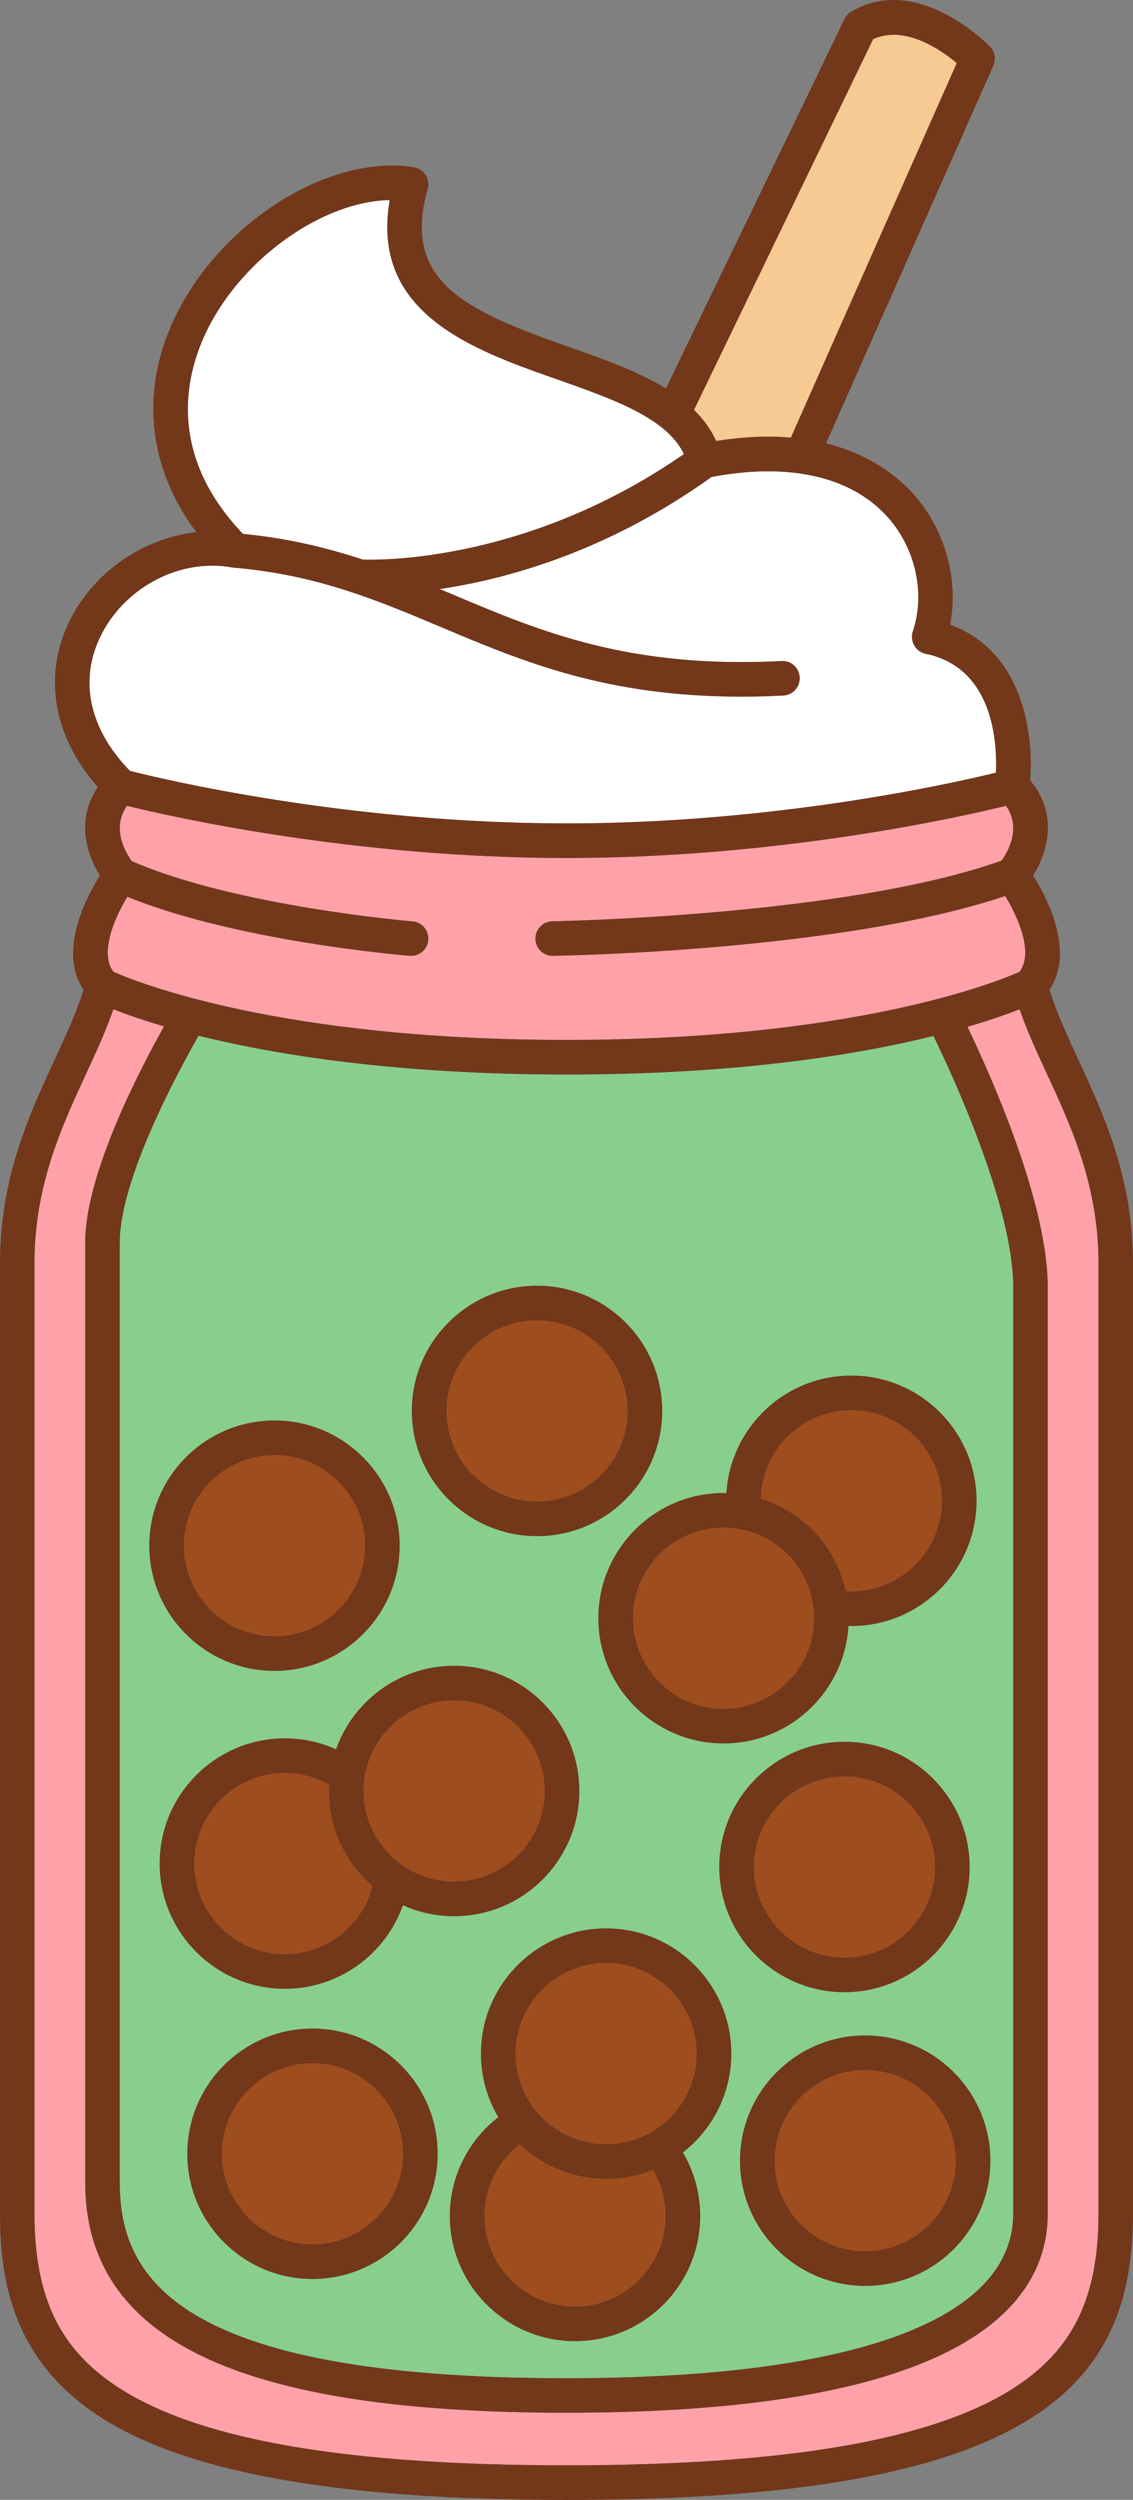 <?xml version="1.0" encoding="UTF-8"?>
<svg id="Layer_2" data-name="Layer 2" xmlns="http://www.w3.org/2000/svg" viewBox="0 0 254.65 561.73">
  <rect x="0" y="0" width="254.65" height="561.73" fill="#808080" stroke="none"/>
  <defs>
    <style>
      .cls-1 {
        fill: #f7ca94;
      }

      .cls-1, .cls-2, .cls-3, .cls-4, .cls-5, .cls-6 {
        stroke-width: 0px;
      }

      .cls-2 {
        fill: #88cf8d;
      }

      .cls-3 {
        fill: #fff;
      }

      .cls-4 {
        fill: #9e4d1f;
      }

      .cls-5 {
        fill: #ffa1a8;
      }

      .cls-6 {
        fill: #73371a;
      }
    </style>
  </defs>
  <g id="objects">
    <g>
      <path class="cls-2" d="m44.63,232.72c-4.48,7.82-17.72,32.15-17.72,46.45v211.2c0,20.49,11.41,44.02,100.41,44.02,64.75,0,100.41-13.15,100.41-37.02v-208.13c0-18.09-13.51-47.37-17.93-56.47-17.23,4.26-44.28,8.67-82.48,8.67s-65.48-4.44-82.69-8.72Z"/>
      <path class="cls-1" d="m177.75,98.33L215.03,14.17c-3.59-3.01-11.67-8.62-18.78-5.39l-40.28,83.31c2.09,2.04,3.8,4.34,4.98,7,6.34-1.02,11.91-1.19,16.8-.77Z"/>
      <path class="cls-5" d="m28.54,181.05c-3.58,5.11-.25,10.6,1.09,12.44,23.31,10.18,62.68,13.5,63.08,13.53,2.14.17,3.73,2.05,3.55,4.18-.17,2.03-1.86,3.57-3.86,3.57-.11,0-.21,0-.32-.01-1.64-.13-38.88-3.28-63.45-13.27-2.8,4.64-6.34,12.6-3.12,16.87,5.1,2.26,37.38,15.3,101.82,15.3s96.74-13.04,101.82-15.3c3.27-4.32-.4-12.43-3.22-17.05-36.45,12.31-98.93,13.41-101.64,13.45h-.06c-2.12,0-3.85-1.7-3.88-3.82-.03-2.14,1.68-3.91,3.82-3.94.66-.01,65.99-1.16,100.94-13.62,1.43-1.99,4.53-7.34,1.02-12.34-10.08,2.48-50.91,11.73-98.79,11.73s-88.7-9.25-98.79-11.73Z"/>
      <path class="cls-3" d="m81.53,125.75c4.04.15,37.31.5,72.18-23.71-3.85-8.09-15.86-12.34-28.54-16.8-18.83-6.62-42.01-14.77-37.58-40.28-14.74.26-32.6,12.54-40.84,28.79-4.74,9.36-9.9,27.67,7.84,46.23,10.09.98,18.87,3.12,26.93,5.78Z"/>
      <path class="cls-3" d="m127.32,185.02c46.56,0,86.2-8.88,96.51-11.4.3-6.57-.46-23.55-15.77-26.72-1.09-.22-2.02-.9-2.58-1.86-.55-.96-.67-2.11-.32-3.17,2.83-8.5.65-18.54-5.55-25.57-8.15-9.23-22.22-12.45-39.69-9.13-23.41,16.77-46.04,22.96-61.11,25.18,1.13.47,2.25.94,3.36,1.41,19.26,8.12,39.19,16.54,73.49,14.77,2.18-.11,3.97,1.54,4.07,3.68.11,2.14-1.54,3.97-3.68,4.07-3.29.17-6.45.25-9.49.25-30.36,0-49.17-7.93-67.41-15.62-6.42-2.71-12.68-5.34-19.32-7.58-.04-.01-.08-.03-.12-.04-8.18-2.75-16.93-4.88-27.25-5.75-.05,0-.09-.02-.14-.03-.08,0-.15,0-.23-.02-11.4-2.08-23.7,4.22-29.26,14.96-5.23,10.11-2.89,21.27,6.36,30.76,6.88,1.75,48.63,11.8,98.12,11.8Z"/>
      <path class="cls-5" d="m229.16,226.79c-2.63,1.04-6.52,2.42-11.72,3.93,5.2,10.82,18.05,39.47,18.05,58.52v208.13c0,20.43-18.77,44.78-108.17,44.78-73.8,0-108.17-16.45-108.17-51.78v-211.2c0-15.3,12.25-38.8,17.73-48.54-5.04-1.48-8.82-2.83-11.4-3.84-1.62,4.74-3.81,9.48-6.1,14.43-5.45,11.78-11.63,25.12-11.63,42.54v213.61c0,19.19,5.9,31.05,19.72,39.66,18.29,11.39,50.96,16.93,99.85,16.93s81.55-5.54,99.85-16.93c13.82-8.61,19.72-20.47,19.72-39.66v-213.61c0-17.42-6.18-30.77-11.63-42.54-2.29-4.95-4.48-9.69-6.1-14.43Z"/>
      <path class="cls-6" d="m235.89,222.36c5.73-8.57-.5-20.54-3.68-25.62,3.24-5.19,5.72-13.83-.69-21.39.92-10.86-1.9-29.18-17.97-34.96,1.95-10.12-1.05-21.22-8.12-29.23-3.43-3.89-9.67-9.02-19.77-11.53L223.26,14.76c.64-1.44.34-3.13-.75-4.27-.66-.68-16.26-16.59-31.15-7.9-.67.39-1.2.97-1.54,1.66l-40.15,83.03c-6.32-3.87-14.19-6.64-21.93-9.36-23.55-8.28-37.43-14.8-31.62-35.47.3-1.07.13-2.22-.47-3.15-.6-.93-1.58-1.57-2.67-1.73-18.72-2.89-42.55,11.78-53.14,32.68-8.49,16.76-6.87,34.33,4.26,49.33-11.59,1.29-22.57,8.55-28.15,19.33-6.44,12.45-4.14,26.41,6.04,37.96-4.93,7.17-2.57,15.04.46,19.89-3.18,5.07-9.41,17.04-3.68,25.62-1.5,4.97-3.9,10.15-6.42,15.6-5.79,12.5-12.34,26.68-12.34,45.8v213.61c0,14.75,2.66,33.34,23.37,46.25,19.56,12.18,53.57,18.11,103.95,18.11,105.67,0,127.32-25.73,127.32-64.35v-213.61c0-19.13-6.56-33.3-12.34-45.8-2.52-5.45-4.92-10.63-6.42-15.6Zm-10.79-28.96c-34.94,12.46-100.27,13.61-100.94,13.62-2.14.03-3.85,1.8-3.82,3.94.03,2.12,1.76,3.82,3.88,3.82h.06c2.71-.04,65.19-1.14,101.64-13.45,2.82,4.62,6.49,12.73,3.22,17.05-5.07,2.26-37.13,15.3-101.82,15.3s-96.72-13.05-101.82-15.3c-3.23-4.27.31-12.23,3.12-16.87,24.57,9.99,61.81,13.13,63.45,13.27.11,0,.21.01.32.01,2,0,3.7-1.54,3.86-3.57.17-2.14-1.42-4.01-3.55-4.18-.4-.03-39.77-3.36-63.08-13.53-1.34-1.84-4.67-7.33-1.09-12.44,10.08,2.48,50.92,11.73,98.79,11.73s88.71-9.25,98.79-11.73c3.51,5,.41,10.35-1.02,12.34Zm-15.29,39.38c4.42,9.1,17.93,38.38,17.93,56.47v208.13c0,23.87-35.66,37.02-100.41,37.02-89,0-100.41-23.52-100.41-44.02v-211.2c0-14.3,13.24-38.64,17.72-46.45,17.21,4.27,44.34,8.72,82.69,8.72s65.26-4.41,82.48-8.67Zm-13.55-223.99c7.11-3.24,15.19,2.38,18.78,5.39l-37.28,84.16c-4.89-.42-10.46-.25-16.8.77-1.18-2.66-2.9-4.95-4.98-7L196.25,8.78ZM46.76,73.74c8.23-16.24,26.09-28.53,40.84-28.79-4.43,25.51,18.75,33.66,37.58,40.28,12.68,4.46,24.69,8.7,28.54,16.8-34.87,24.21-68.14,23.86-72.18,23.71-8.07-2.66-16.84-4.8-26.93-5.78-17.74-18.55-12.58-36.87-7.84-46.23Zm-23.92,68.72c5.55-10.74,17.86-17.03,29.26-14.96.08.01.15.01.23.02.05,0,.09.02.14.03,10.32.87,19.07,3,27.25,5.75.04.01.08.03.12.04,6.63,2.23,12.9,4.87,19.32,7.58,18.24,7.69,37.04,15.62,67.41,15.62,3.04,0,6.2-.08,9.49-.25,2.14-.11,3.79-1.93,3.68-4.07-.11-2.14-1.89-3.79-4.07-3.68-34.3,1.77-54.22-6.65-73.49-14.77-1.12-.47-2.24-.94-3.36-1.41,15.07-2.22,37.7-8.41,61.11-25.18,17.47-3.32,31.55-.1,39.69,9.13,6.21,7.03,8.39,17.07,5.55,25.57-.35,1.05-.23,2.2.32,3.17.55.96,1.49,1.64,2.58,1.86,15.32,3.17,16.07,20.16,15.77,26.72-10.31,2.52-49.95,11.4-96.51,11.4-49.49,0-91.24-10.05-98.12-11.8-9.26-9.48-11.59-20.65-6.36-30.76Zm224.05,354.91c0,19.19-5.9,31.05-19.72,39.66-18.29,11.39-50.96,16.93-99.85,16.93s-81.55-5.54-99.85-16.93c-13.82-8.61-19.72-20.47-19.72-39.66v-213.61c0-17.42,6.18-30.77,11.63-42.54,2.29-4.95,4.48-9.69,6.1-14.43,2.58,1.01,6.36,2.37,11.4,3.84-5.48,9.74-17.73,33.24-17.73,48.54v211.2c0,35.33,34.37,51.78,108.17,51.78,89.41,0,108.17-24.35,108.17-44.78v-208.13c0-19.05-12.85-47.7-18.05-58.52,5.19-1.51,9.09-2.9,11.72-3.93,1.62,4.74,3.81,9.48,6.1,14.43,5.45,11.78,11.63,25.12,11.63,42.54v213.61Z"/>
      <g>
        <path class="cls-4" d="m94.49,483.96c0,13.4-10.86,24.26-24.25,24.26s-24.25-10.86-24.25-24.26,10.86-24.25,24.25-24.25,24.25,10.86,24.25,24.25Z"/>
        <path class="cls-6" d="m70.23,512.1c-15.52,0-28.14-12.62-28.14-28.14s12.62-28.14,28.14-28.14,28.14,12.62,28.14,28.14-12.62,28.14-28.14,28.14Zm0-48.51c-11.23,0-20.37,9.14-20.37,20.37s9.14,20.37,20.37,20.37,20.37-9.14,20.37-20.37-9.14-20.37-20.37-20.37Z"/>
      </g>
      <g>
        <path class="cls-4" d="m153.49,497.94c0,13.4-10.86,24.25-24.25,24.25s-24.25-10.86-24.25-24.25,10.86-24.25,24.25-24.25,24.25,10.86,24.25,24.25Z"/>
        <path class="cls-6" d="m129.24,526.07c-15.52,0-28.14-12.62-28.14-28.13s12.63-28.14,28.14-28.14,28.14,12.62,28.14,28.14-12.62,28.13-28.14,28.13Zm0-48.51c-11.24,0-20.38,9.14-20.38,20.38s9.14,20.37,20.38,20.37,20.37-9.14,20.37-20.37-9.14-20.38-20.37-20.38Z"/>
      </g>
      <g>
        <circle class="cls-4" cx="136.23" cy="461.45" r="24.26"/>
        <path class="cls-6" d="m136.23,489.59c-15.52,0-28.14-12.62-28.14-28.14s12.63-28.14,28.14-28.14,28.14,12.62,28.14,28.14-12.62,28.14-28.14,28.14Zm0-48.51c-11.24,0-20.38,9.14-20.38,20.38s9.14,20.37,20.38,20.37,20.37-9.14,20.37-20.37-9.14-20.38-20.37-20.38Z"/>
      </g>
      <g>
        <path class="cls-4" d="m214.05,419.52c0,13.4-10.86,24.26-24.25,24.26s-24.25-10.86-24.25-24.26,10.86-24.25,24.25-24.25,24.25,10.86,24.25,24.25Z"/>
        <path class="cls-6" d="m189.8,447.66c-15.52,0-28.14-12.62-28.14-28.14s12.62-28.14,28.14-28.14,28.14,12.62,28.14,28.14-12.62,28.14-28.14,28.14Zm0-48.51c-11.23,0-20.37,9.14-20.37,20.38s9.14,20.37,20.37,20.37,20.37-9.14,20.37-20.37-9.14-20.38-20.37-20.38Z"/>
      </g>
      <g>
        <path class="cls-4" d="m88.28,418.75c0,13.4-10.86,24.25-24.25,24.25s-24.26-10.86-24.26-24.25,10.86-24.26,24.26-24.26,24.25,10.86,24.25,24.26Z"/>
        <path class="cls-6" d="m64.02,446.89c-15.52,0-28.14-12.62-28.14-28.14s12.62-28.14,28.14-28.14,28.14,12.62,28.14,28.14-12.62,28.14-28.14,28.14Zm0-48.51c-11.23,0-20.37,9.14-20.37,20.38s9.14,20.37,20.37,20.37,20.37-9.14,20.37-20.37-9.14-20.38-20.37-20.38Z"/>
      </g>
      <g>
        <path class="cls-4" d="m126.32,402.44c0,13.4-10.86,24.25-24.26,24.25s-24.25-10.86-24.25-24.25,10.86-24.26,24.25-24.26,24.26,10.86,24.26,24.26Z"/>
        <path class="cls-6" d="m102.07,430.58c-15.52,0-28.14-12.62-28.14-28.14s12.62-28.14,28.14-28.14,28.14,12.62,28.14,28.14-12.62,28.14-28.14,28.14Zm0-48.51c-11.23,0-20.37,9.14-20.37,20.37s9.14,20.37,20.37,20.37,20.37-9.14,20.37-20.37-9.14-20.37-20.37-20.37Z"/>
      </g>
      <g>
        <circle class="cls-4" cx="191.35" cy="337.23" r="24.26"/>
        <path class="cls-6" d="m191.35,365.37c-15.52,0-28.14-12.62-28.14-28.14s12.62-28.14,28.14-28.14,28.14,12.62,28.14,28.14-12.62,28.14-28.14,28.14Zm0-48.51c-11.23,0-20.37,9.14-20.37,20.37s9.14,20.37,20.37,20.37,20.37-9.14,20.37-20.37-9.14-20.37-20.37-20.37Z"/>
      </g>
      <g>
        <path class="cls-4" d="m85.95,347.32c0,13.4-10.86,24.26-24.25,24.26s-24.26-10.86-24.26-24.26,10.86-24.25,24.26-24.25,24.25,10.86,24.25,24.25Z"/>
        <path class="cls-6" d="m61.69,375.46c-15.52,0-28.14-12.62-28.14-28.14s12.62-28.14,28.14-28.14,28.14,12.62,28.14,28.14-12.63,28.14-28.14,28.14Zm0-48.51c-11.23,0-20.37,9.14-20.37,20.37s9.14,20.37,20.37,20.37,20.38-9.14,20.38-20.37-9.14-20.37-20.38-20.37Z"/>
      </g>
      <g>
        <path class="cls-4" d="m144.95,317.04c0,13.4-10.86,24.26-24.25,24.26s-24.25-10.86-24.25-24.26,10.86-24.25,24.25-24.25,24.25,10.86,24.25,24.25Z"/>
        <path class="cls-6" d="m120.7,345.18c-15.52,0-28.14-12.62-28.14-28.14s12.62-28.14,28.14-28.14,28.14,12.62,28.14,28.14-12.62,28.14-28.14,28.14Zm0-48.51c-11.23,0-20.37,9.14-20.37,20.37s9.14,20.37,20.37,20.37,20.37-9.14,20.37-20.37-9.14-20.37-20.37-20.37Z"/>
      </g>
      <g>
        <circle class="cls-4" cx="162.62" cy="363.63" r="24.25"/>
        <path class="cls-6" d="m162.62,391.76c-15.52,0-28.14-12.62-28.14-28.14s12.62-28.14,28.14-28.14,28.14,12.62,28.14,28.14-12.62,28.14-28.14,28.14Zm0-48.51c-11.23,0-20.37,9.14-20.37,20.37s9.14,20.37,20.37,20.37,20.37-9.14,20.37-20.37-9.14-20.37-20.37-20.37Z"/>
      </g>
      <g>
        <path class="cls-4" d="m218.71,485.52c0,13.4-10.86,24.25-24.25,24.25s-24.25-10.86-24.25-24.25,10.86-24.26,24.25-24.26,24.25,10.86,24.25,24.26Z"/>
        <path class="cls-6" d="m194.46,513.65c-15.52,0-28.14-12.62-28.14-28.14s12.62-28.14,28.14-28.14,28.14,12.62,28.14,28.14-12.62,28.14-28.14,28.14Zm0-48.51c-11.23,0-20.37,9.14-20.37,20.37s9.14,20.37,20.37,20.37,20.37-9.14,20.37-20.37-9.14-20.37-20.37-20.37Z"/>
      </g>
    </g>
  </g>
</svg>